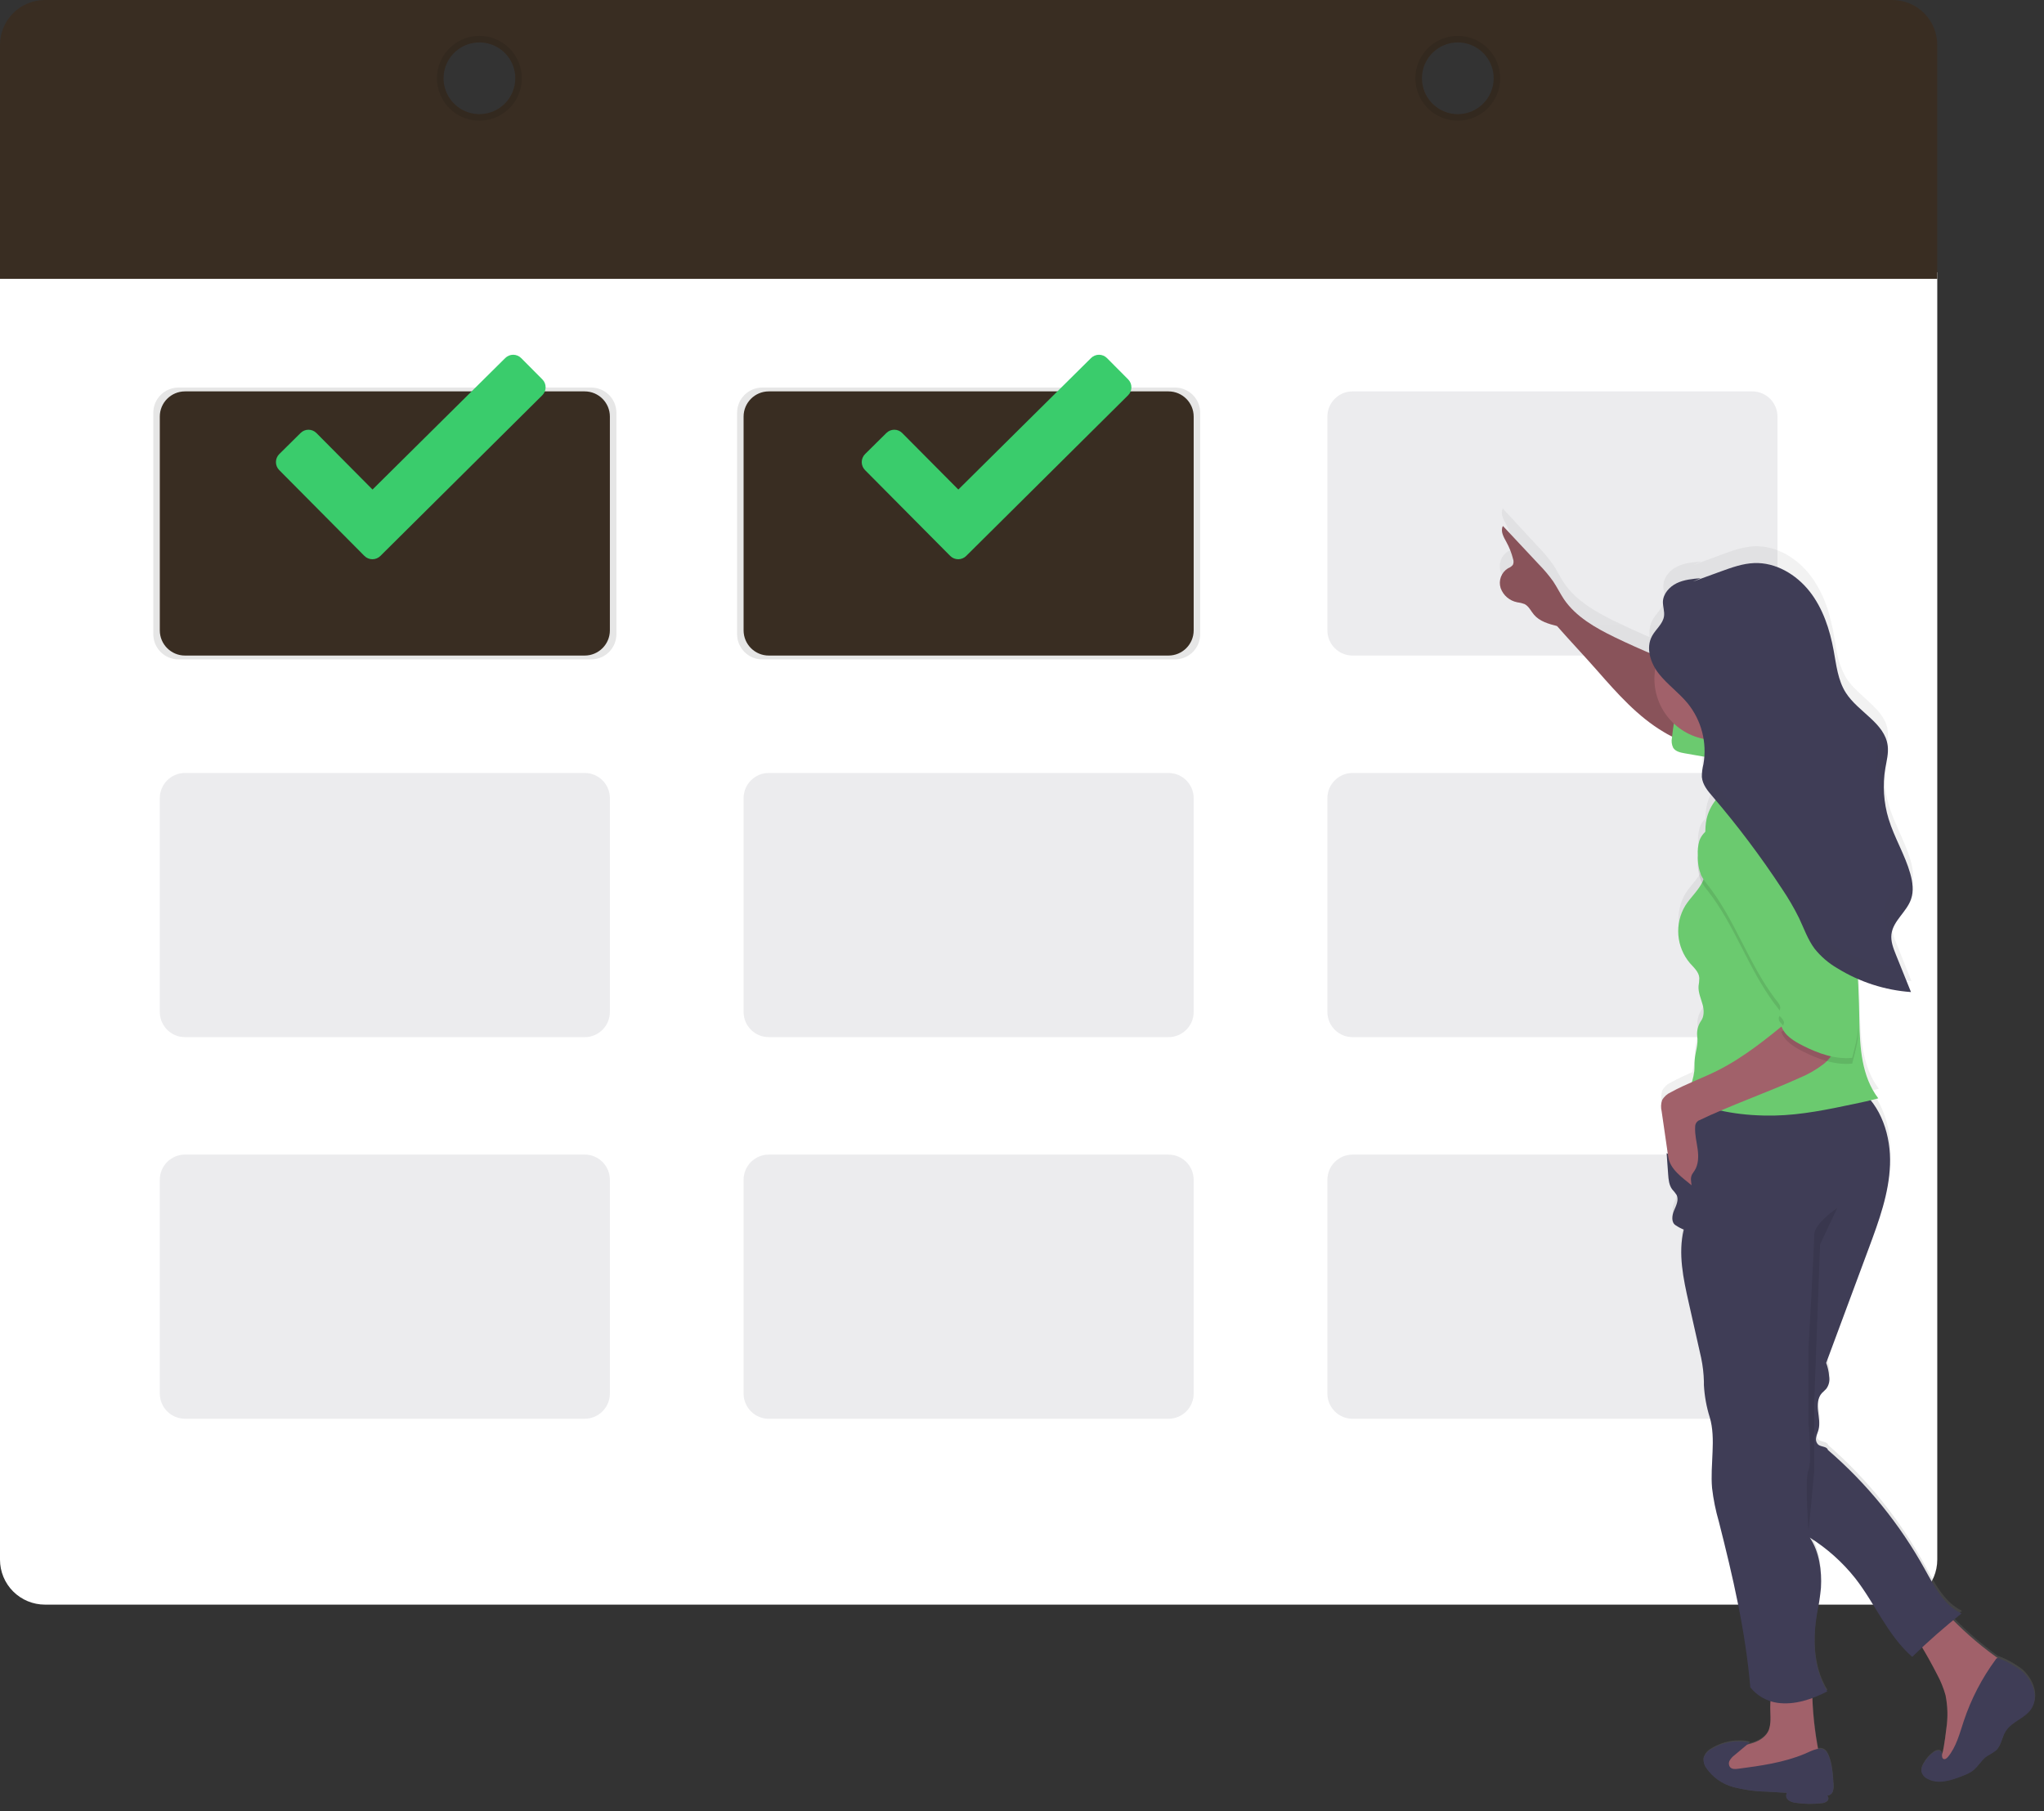 <svg width="202" height="179" viewBox="0 0 202 179" fill="none" xmlns="http://www.w3.org/2000/svg">
<rect x="0" y="0" width="202" height="179" fill="#333333" stroke="none"/>
<path d="M0 26.913V154.136C0 154.719 0.115 155.296 0.338 155.835C0.561 156.374 0.888 156.864 1.301 157.276C1.713 157.688 2.203 158.016 2.742 158.239C3.281 158.462 3.858 158.577 4.441 158.577H187.011C188.188 158.577 189.318 158.109 190.151 157.276C190.984 156.443 191.452 155.313 191.452 154.136V26.913H0Z" fill="white"/>
<path opacity="0.1" d="M58.425 38.301H17.641C16.265 38.301 15.15 39.417 15.15 40.793V62.674C15.15 64.05 16.265 65.165 17.641 65.165H58.425C59.801 65.165 60.917 64.05 60.917 62.674V40.793C60.917 39.417 59.801 38.301 58.425 38.301Z" fill="black"/>
<path opacity="0.1" d="M116.119 38.301H75.335C73.959 38.301 72.844 39.417 72.844 40.793V62.674C72.844 64.05 73.959 65.165 75.335 65.165H116.119C117.495 65.165 118.611 64.05 118.611 62.674V40.793C118.611 39.417 117.495 38.301 116.119 38.301Z" fill="black"/>
<path d="M57.78 38.679H18.284C16.908 38.679 15.792 39.794 15.792 41.17V62.294C15.792 63.67 16.908 64.785 18.284 64.785H57.78C59.156 64.785 60.272 63.67 60.272 62.294V41.17C60.272 39.794 59.156 38.679 57.78 38.679Z" fill="#392D22"/>
<path opacity="0.1" d="M133.671 64.785H173.168C174.544 64.785 175.659 63.67 175.659 62.294V41.17C175.659 39.794 174.544 38.679 173.168 38.679H133.671C132.296 38.679 131.18 39.794 131.18 41.17V62.294C131.18 63.67 132.296 64.785 133.671 64.785Z" fill="#444053"/>
<path d="M75.978 64.785H115.474C116.85 64.785 117.966 63.67 117.966 62.294V41.17C117.966 39.794 116.85 38.679 115.474 38.679H75.978C74.602 38.679 73.486 39.794 73.486 41.17V62.294C73.486 63.67 74.602 64.785 75.978 64.785Z" fill="#392D22"/>
<path opacity="0.1" d="M57.78 76.389H18.284C16.908 76.389 15.792 77.505 15.792 78.881V100.004C15.792 101.38 16.908 102.496 18.284 102.496H57.78C59.156 102.496 60.272 101.38 60.272 100.004V78.881C60.272 77.505 59.156 76.389 57.78 76.389Z" fill="#444053"/>
<path opacity="0.1" d="M133.671 102.496H173.168C174.544 102.496 175.659 101.38 175.659 100.005V78.881C175.659 77.505 174.544 76.389 173.168 76.389H133.671C132.296 76.389 131.18 77.505 131.18 78.881V100.005C131.18 101.38 132.296 102.496 133.671 102.496Z" fill="#444053"/>
<path opacity="0.1" d="M75.978 102.496H115.474C116.85 102.496 117.966 101.38 117.966 100.005V78.881C117.966 77.505 116.85 76.389 115.474 76.389H75.978C74.602 76.389 73.486 77.505 73.486 78.881V100.005C73.486 101.38 74.602 102.496 75.978 102.496Z" fill="#444053"/>
<path opacity="0.1" d="M57.78 114.1H18.284C16.908 114.1 15.792 115.216 15.792 116.592V137.715C15.792 139.091 16.908 140.207 18.284 140.207H57.78C59.156 140.207 60.272 139.091 60.272 137.715V116.592C60.272 115.216 59.156 114.1 57.78 114.1Z" fill="#444053"/>
<path opacity="0.1" d="M133.671 140.21H173.168C174.544 140.21 175.659 139.094 175.659 137.718V116.595C175.659 115.219 174.544 114.103 173.168 114.103H133.671C132.296 114.103 131.18 115.219 131.18 116.595V137.718C131.18 139.094 132.296 140.21 133.671 140.21Z" fill="#444053"/>
<path opacity="0.1" d="M75.978 140.21H115.474C116.85 140.21 117.966 139.094 117.966 137.718V116.595C117.966 115.219 116.85 114.103 115.474 114.103H75.978C74.602 114.103 73.486 115.219 73.486 116.595V137.718C73.486 139.094 74.602 140.21 75.978 140.21Z" fill="#444053"/>
<path d="M9.34031e-07 4.444V27.558H191.452V4.444C191.452 3.861 191.338 3.283 191.115 2.744C190.892 2.205 190.564 1.715 190.152 1.302C189.74 0.889 189.25 0.562 188.711 0.338C188.172 0.115 187.594 -1.22696e-07 187.011 0H4.441C3.858 -1.22696e-07 3.28 0.115 2.741 0.338C2.202 0.562 1.712 0.889 1.3 1.302C0.887 1.715 0.56 2.205 0.337 2.744C0.114 3.283 -0 3.861 9.34031e-07 4.444V4.444ZM47.38 11.282C46.679 11.282 45.993 11.074 45.41 10.684C44.827 10.295 44.373 9.741 44.104 9.093C43.836 8.445 43.766 7.732 43.902 7.045C44.039 6.357 44.377 5.725 44.873 5.229C45.369 4.733 46 4.396 46.688 4.259C47.376 4.122 48.089 4.192 48.737 4.461C49.385 4.729 49.938 5.183 50.328 5.766C50.717 6.35 50.925 7.035 50.925 7.736C50.925 8.677 50.552 9.578 49.887 10.243C49.222 10.908 48.32 11.282 47.38 11.282V11.282ZM144.072 11.282C143.371 11.282 142.685 11.074 142.102 10.684C141.519 10.295 141.065 9.741 140.796 9.093C140.528 8.445 140.458 7.732 140.595 7.045C140.731 6.357 141.069 5.725 141.565 5.229C142.061 4.733 142.693 4.396 143.38 4.259C144.068 4.122 144.781 4.192 145.429 4.461C146.077 4.729 146.63 5.183 147.02 5.766C147.41 6.35 147.618 7.035 147.618 7.736C147.618 8.202 147.526 8.664 147.347 9.094C147.169 9.525 146.907 9.916 146.577 10.245C146.247 10.575 145.856 10.836 145.425 11.014C144.994 11.191 144.532 11.283 144.066 11.282H144.072Z" fill="#392D22"/>
<path opacity="0.1" d="M47.38 3.546C46.551 3.545 45.74 3.79 45.051 4.25C44.361 4.711 43.824 5.365 43.506 6.131C43.188 6.896 43.105 7.739 43.266 8.552C43.428 9.365 43.827 10.112 44.413 10.699C44.998 11.285 45.745 11.684 46.558 11.846C47.371 12.008 48.214 11.925 48.98 11.608C49.746 11.291 50.401 10.754 50.861 10.065C51.322 9.376 51.568 8.565 51.568 7.736C51.568 7.186 51.46 6.641 51.25 6.133C51.039 5.624 50.731 5.162 50.342 4.773C49.953 4.384 49.491 4.075 48.983 3.865C48.475 3.654 47.93 3.546 47.38 3.546V3.546ZM47.38 11.282C46.678 11.282 45.993 11.074 45.41 10.684C44.827 10.295 44.373 9.741 44.104 9.093C43.836 8.445 43.766 7.732 43.902 7.045C44.039 6.357 44.377 5.725 44.873 5.229C45.368 4.733 46 4.396 46.688 4.259C47.376 4.122 48.089 4.192 48.737 4.461C49.385 4.729 49.938 5.183 50.328 5.766C50.717 6.35 50.925 7.035 50.925 7.736C50.925 8.677 50.552 9.578 49.887 10.243C49.222 10.908 48.32 11.282 47.38 11.282V11.282Z" fill="black"/>
<path opacity="0.1" d="M144.066 3.546C143.237 3.546 142.427 3.791 141.738 4.252C141.049 4.712 140.512 5.367 140.194 6.133C139.877 6.898 139.794 7.741 139.956 8.554C140.118 9.367 140.517 10.114 141.103 10.7C141.689 11.286 142.436 11.685 143.249 11.847C144.062 12.008 144.904 11.925 145.67 11.608C146.436 11.291 147.09 10.754 147.551 10.065C148.011 9.375 148.257 8.565 148.257 7.736C148.257 6.625 147.815 5.559 147.03 4.773C146.244 3.987 145.178 3.546 144.066 3.546ZM144.066 11.282C143.365 11.282 142.679 11.074 142.096 10.684C141.513 10.295 141.059 9.741 140.791 9.093C140.522 8.445 140.452 7.732 140.589 7.045C140.726 6.357 141.063 5.725 141.559 5.229C142.055 4.733 142.687 4.396 143.375 4.259C144.062 4.122 144.775 4.192 145.423 4.461C146.071 4.729 146.625 5.183 147.014 5.766C147.404 6.35 147.612 7.035 147.612 7.736C147.612 8.677 147.238 9.578 146.573 10.243C145.908 10.908 145.007 11.282 144.066 11.282Z" fill="black"/>
<path d="M199.796 164.913C199.14 164.42 198.421 164.016 197.659 163.712C197.601 163.682 197.537 163.666 197.471 163.663C195.893 162.531 194.419 161.26 193.065 159.867C193.353 159.637 193.618 159.412 193.9 159.19C192.172 158.367 191.213 156.48 190.28 154.778C187.812 150.253 184.561 146.202 180.677 142.813C180.582 142.448 180.026 142.525 179.729 142.289C179.633 142.196 179.562 142.079 179.525 141.95C179.488 141.821 179.486 141.685 179.519 141.555C179.565 141.29 179.686 141.045 179.752 140.786C179.911 140.178 179.772 139.539 179.703 138.914C179.634 138.289 179.663 137.592 180.078 137.125C180.21 136.972 180.38 136.854 180.51 136.699C180.646 136.515 180.742 136.306 180.792 136.083C180.841 135.86 180.843 135.629 180.798 135.405C180.767 134.957 180.669 134.515 180.51 134.095C181.921 130.255 183.331 126.408 184.741 122.554C185.729 119.864 186.725 117.116 186.826 114.247C186.907 111.943 186.313 109.55 184.919 107.79C185.173 107.729 185.426 107.666 185.677 107.594C184.029 105.411 183.851 102.519 183.808 99.768C183.785 98.397 183.738 97.025 183.667 95.653C184.145 95.863 184.629 96.05 185.124 96.211L185.585 96.352C186.333 96.571 187.096 96.735 187.869 96.842C188.209 96.891 188.554 96.928 188.897 96.951C188.402 95.711 187.907 94.469 187.414 93.224C187.157 92.674 187.001 92.082 186.953 91.476V91.476V91.361C186.953 91.292 186.953 91.223 186.967 91.153C186.987 90.989 187.025 90.826 187.08 90.67C187.105 90.592 187.135 90.516 187.169 90.442C187.272 90.215 187.395 89.998 187.538 89.794C187.641 89.636 187.756 89.483 187.872 89.328C188.301 88.827 188.65 88.262 188.906 87.654C189.007 87.346 189.06 87.025 189.064 86.701C189.07 86.372 189.041 86.044 188.978 85.721C188.937 85.508 188.886 85.292 188.828 85.085C188.79 84.955 188.75 84.826 188.71 84.699L188.675 84.595C188.644 84.497 188.612 84.402 188.577 84.307L188.543 84.209C188.505 84.106 188.468 84.005 188.428 83.901L188.405 83.841C187.854 82.427 187.123 81.079 186.676 79.624C186.559 79.237 186.463 78.844 186.388 78.446C186.368 78.345 186.354 78.242 186.337 78.141C186.319 78.04 186.311 77.968 186.299 77.881C186.288 77.795 186.273 77.68 186.262 77.579L186.236 77.291C186.236 77.199 186.221 77.107 186.216 77.003C186.216 76.827 186.198 76.652 186.195 76.476C186.195 76.412 186.195 76.352 186.195 76.289C186.195 76.156 186.195 76.021 186.195 75.888C186.195 75.816 186.195 75.744 186.195 75.675C186.195 75.543 186.216 75.41 186.227 75.281C186.227 75.217 186.227 75.154 186.247 75.093C186.266 74.901 186.292 74.709 186.325 74.517C186.354 74.347 186.385 74.175 186.42 74.002C186.524 73.529 186.578 73.046 186.581 72.562C186.581 72.469 186.581 72.374 186.561 72.274C186.541 72.173 186.538 72.118 186.524 72.043C186.522 72.02 186.522 71.997 186.524 71.974C186.524 71.922 186.498 71.87 186.486 71.819C186.475 71.767 186.472 71.77 186.463 71.747C186.455 71.724 186.432 71.646 186.414 71.597C186.397 71.548 186.4 71.554 186.391 71.531C186.383 71.507 186.351 71.427 186.328 71.378L186.308 71.326C186.279 71.263 186.247 71.202 186.216 71.142C186.104 70.931 185.975 70.731 185.83 70.543V70.543C184.882 69.298 183.307 68.351 182.44 66.98C181.933 66.091 181.604 65.113 181.469 64.1C181.426 63.869 181.388 63.639 181.348 63.411C181.308 63.184 181.273 62.959 181.233 62.734C181.207 62.596 181.181 62.446 181.152 62.32L181.135 62.23C181.112 62.121 181.089 62.008 181.063 61.899L181.046 61.821C181.02 61.706 180.994 61.591 180.965 61.476L180.948 61.415C180.919 61.294 180.887 61.173 180.855 61.052C180.854 61.038 180.854 61.023 180.855 61.009C180.821 60.882 180.783 60.756 180.746 60.629V60.603C180.706 60.47 180.665 60.341 180.622 60.211C180.579 60.079 180.533 59.943 180.484 59.811C180.432 59.675 180.383 59.54 180.328 59.408C179.966 58.48 179.476 57.607 178.871 56.815C177.552 55.122 175.513 53.906 173.399 53.987C172.264 54.03 171.175 54.428 170.106 54.822L167.333 55.845L168.108 55.488C167.301 55.56 166.477 55.635 165.749 55.992C165.02 56.349 164.404 57.049 164.381 57.867C164.366 58.342 164.553 58.814 164.493 59.287C164.392 60.067 163.675 60.597 163.303 61.288C163.086 61.705 162.986 62.173 163.015 62.642V62.665C163.015 62.72 163.015 62.772 163.015 62.827C163.014 62.842 163.014 62.857 163.015 62.873V62.965C161.863 62.464 160.711 61.942 159.559 61.383C157.655 60.447 155.728 59.347 154.542 57.573C154.161 56.997 153.868 56.375 153.49 55.804C153.057 55.191 152.576 54.613 152.05 54.076L148.516 50.251C148.245 50.761 148.594 51.363 148.868 51.87C149.158 52.402 149.378 52.969 149.521 53.558C149.591 53.75 149.585 53.961 149.504 54.148C149.375 54.303 149.209 54.421 149.02 54.491C148.697 54.694 148.451 54.998 148.319 55.356C148.187 55.714 148.178 56.106 148.292 56.47C148.417 56.828 148.633 57.148 148.92 57.397C149.206 57.647 149.552 57.818 149.925 57.893C150.174 57.921 150.419 57.981 150.653 58.071C151.08 58.282 151.281 58.771 151.587 59.137C152.142 59.805 153.027 60.056 153.871 60.275C155.178 61.784 156.538 63.23 157.845 64.739C159.824 67.023 161.849 69.347 164.429 70.891C164.697 71.052 164.971 71.202 165.247 71.34C165.247 71.386 165.247 71.433 165.233 71.479C165.161 71.819 165.204 72.174 165.357 72.487C165.587 72.853 166.063 72.962 166.486 73.037L168.439 73.385C168.421 73.638 168.39 73.891 168.344 74.14C168.318 74.293 168.286 74.442 168.257 74.595L168.223 74.791C168.223 74.791 168.223 74.811 168.223 74.82C168.223 74.828 168.223 74.923 168.203 74.978C168.182 75.033 168.203 75.016 168.203 75.033V75.171V75.229C168.203 75.289 168.203 75.353 168.203 75.416C168.269 76.182 168.779 76.816 169.288 77.4L169.562 77.732C169.128 78.278 168.824 78.917 168.672 79.598C168.585 80.025 168.543 80.461 168.545 80.897C168.284 81.146 168.087 81.454 167.969 81.796C167.833 82.268 167.782 82.76 167.819 83.25V83.285C167.819 83.466 167.819 83.645 167.819 83.826C167.786 84.514 167.9 85.202 168.154 85.842C168.18 85.894 168.208 85.94 168.234 85.989C167.802 86.836 167.082 87.496 166.567 88.293C166.045 89.179 165.809 90.204 165.891 91.229C165.973 92.253 166.369 93.228 167.025 94.019C167.419 94.475 167.926 94.912 167.972 95.517C167.965 95.791 167.938 96.065 167.892 96.335C167.845 96.986 168.145 97.602 168.306 98.233C168.442 98.757 168.447 99.385 168.148 99.806C167.845 100.248 167.705 100.781 167.753 101.315C167.9 102.13 167.563 102.945 167.506 103.772C167.48 104.126 167.506 104.486 167.474 104.84C167.432 105.18 167.362 105.515 167.264 105.843C167.264 105.877 167.246 105.915 167.235 105.952C166.523 106.266 165.818 106.592 165.138 106.969C164.771 107.132 164.467 107.412 164.274 107.764C164.159 108.118 164.143 108.496 164.228 108.858L164.841 113.127L164.735 113.081C164.783 113.78 164.833 114.481 164.885 115.186C164.922 115.719 164.971 116.284 165.288 116.71C165.449 116.882 165.595 117.068 165.723 117.266C165.965 117.755 165.677 118.326 165.463 118.827C165.25 119.328 165.175 120.039 165.645 120.31C165.89 120.48 166.154 120.622 166.431 120.731C165.855 123.133 166.385 125.65 166.921 128.061C167.33 129.904 167.74 131.746 168.151 133.585C168.311 134.367 168.402 135.161 168.421 135.958C168.421 136.074 168.421 136.189 168.421 136.304C168.479 137.401 168.673 138.486 168.998 139.536C169.637 141.69 169.023 144.277 169.225 146.624C169.359 147.753 169.584 148.869 169.899 149.962C171.29 155.481 172.532 160.89 173.01 166.564C173.521 167.215 174.215 167.699 175.003 167.955C174.945 168.652 175.023 169.45 175.003 169.856C175.002 170.192 174.95 170.526 174.847 170.847C174.602 171.486 173.983 171.904 173.341 172.128C173.139 172.197 172.935 172.252 172.727 172.301L172.958 172.105C171.641 171.819 170.265 172.061 169.124 172.779C168.945 172.871 168.786 172.996 168.656 173.15C168.526 173.303 168.428 173.481 168.367 173.672C168.319 174.038 168.414 174.408 168.632 174.706C169.266 175.634 170.211 176.305 171.296 176.598C172.368 176.881 173.471 177.035 174.579 177.056L176.613 177.175C176.544 177.291 176.519 177.428 176.543 177.561C176.568 177.694 176.64 177.813 176.745 177.897C176.963 178.057 177.222 178.151 177.491 178.168C178.322 178.291 179.166 178.304 180 178.206C180.209 178.2 180.411 178.127 180.576 177.998C180.614 177.963 180.645 177.921 180.666 177.874C180.687 177.826 180.698 177.775 180.698 177.723C180.698 177.671 180.687 177.62 180.666 177.573C180.645 177.525 180.614 177.483 180.576 177.448C180.698 177.444 180.816 177.404 180.915 177.332C181.013 177.26 181.088 177.16 181.129 177.045C181.209 176.811 181.234 176.562 181.204 176.316C181.149 175.369 181.066 173.992 180.573 173.148C180.488 172.994 180.355 172.873 180.194 172.802C180.033 172.731 179.854 172.715 179.683 172.756C179.365 171.07 179.172 169.362 179.107 167.647C179.615 167.456 180.109 167.233 180.588 166.979C179.173 164.694 179.147 161.794 179.579 159.139C179.751 158.3 179.877 157.453 179.957 156.601C180.052 154.902 179.796 152.978 178.854 151.572C180.571 152.664 182.09 154.039 183.347 155.639C185.337 158.231 186.55 161.371 188.989 163.531C189.31 163.218 189.634 162.907 189.963 162.598C190.477 163.469 190.964 164.359 191.423 165.268C191.783 165.936 192.067 166.642 192.27 167.373C192.494 168.492 192.521 169.641 192.348 170.769C192.28 171.368 192.199 171.964 192.103 172.558C192.064 172.811 192.005 173.062 191.927 173.306C191.926 173.228 191.907 173.152 191.872 173.082C191.72 172.814 191.296 172.935 191.066 173.119C190.655 173.427 190.316 173.82 190.072 174.271C189.938 174.492 189.875 174.748 189.894 175.006C189.931 175.161 190.002 175.305 190.101 175.43C190.201 175.554 190.327 175.655 190.47 175.726C191.538 176.351 192.88 175.899 194.027 175.438C194.343 175.324 194.645 175.172 194.925 174.986C195.501 174.571 195.815 173.888 196.389 173.485C196.694 173.317 196.99 173.13 197.273 172.926C197.806 172.439 197.849 171.619 198.238 171.002C198.883 169.939 200.326 169.666 200.89 168.54C201.544 167.295 200.781 165.726 199.796 164.913Z" fill="url(#paint0_linear)"/>
<path d="M174.965 169.983C174.964 170.315 174.91 170.646 174.807 170.962C174.565 171.593 173.943 172.005 173.304 172.226C172.664 172.448 171.984 172.514 171.333 172.707C171.048 172.772 170.783 172.909 170.564 173.105C169.988 173.681 170.334 174.718 171.008 175.147C171.682 175.576 172.54 175.562 173.341 175.507C175.04 175.408 176.728 175.168 178.387 174.79C178.986 174.649 179.686 174.372 179.781 173.764C179.799 173.571 179.784 173.376 179.735 173.188C179.326 171.127 179.109 169.031 179.087 166.93C179.087 166.791 175.746 166.702 175.435 166.904C174.738 167.362 175.003 169.274 174.965 169.983Z" fill="#A1616A"/>
<path d="M189.862 162.647C190.415 163.563 190.934 164.497 191.42 165.449C191.78 166.107 192.064 166.804 192.267 167.526C192.49 168.629 192.516 169.763 192.345 170.875C192.277 171.465 192.195 172.053 192.097 172.641C192.002 173.217 191.849 173.871 191.357 174.202C191.576 174.332 191.822 174.412 192.077 174.434C192.331 174.456 192.587 174.421 192.826 174.332C193.301 174.148 193.739 173.879 194.119 173.54C196.587 171.503 198.439 168.545 198.531 165.345C198.557 165.095 198.51 164.843 198.396 164.62C198.28 164.463 198.133 164.332 197.964 164.234C196.122 162.979 194.411 161.542 192.857 159.945C192.766 159.822 192.633 159.737 192.483 159.706C192.365 159.707 192.249 159.739 192.149 159.801C191.201 160.276 189.617 160.953 189.223 162.033C189.492 162.169 189.715 162.383 189.862 162.647V162.647Z" fill="#A1616A"/>
<path d="M178.341 173.327C176.267 174.191 174.021 174.502 171.777 174.798C171.489 174.833 171.181 174.856 170.991 174.654C170.915 174.56 170.87 174.446 170.861 174.325C170.851 174.205 170.879 174.085 170.939 173.98C171.061 173.773 171.225 173.592 171.42 173.45L172.909 172.203C171.611 171.928 170.256 172.161 169.124 172.854C168.769 173.031 168.497 173.342 168.37 173.718C168.322 174.081 168.417 174.447 168.635 174.741C169.272 175.659 170.215 176.321 171.296 176.607C172.368 176.885 173.469 177.037 174.577 177.059L176.593 177.175C176.523 177.289 176.499 177.426 176.524 177.558C176.549 177.689 176.621 177.807 176.728 177.889C176.947 178.049 177.207 178.144 177.477 178.162C178.307 178.283 179.15 178.295 179.983 178.197C180.192 178.193 180.394 178.122 180.559 177.992C180.597 177.958 180.627 177.917 180.648 177.87C180.669 177.823 180.68 177.773 180.68 177.722C180.68 177.671 180.669 177.62 180.648 177.573C180.627 177.527 180.597 177.485 180.559 177.451C180.68 177.447 180.798 177.407 180.897 177.336C180.995 177.264 181.07 177.165 181.112 177.051C181.189 176.82 181.214 176.575 181.187 176.333C181.132 175.4 181.048 174.029 180.556 173.214C180.063 172.399 179.038 173.039 178.341 173.327Z" fill="#3F3D56"/>
<path d="M199.744 165.092C199.087 164.605 198.368 164.207 197.607 163.908C197.576 163.885 197.541 163.869 197.504 163.861C197.466 163.853 197.427 163.854 197.39 163.864C197.353 163.873 197.318 163.891 197.289 163.915C197.26 163.94 197.236 163.971 197.221 164.006C195.861 165.852 194.798 167.9 194.073 170.075C193.661 171.313 193.335 172.632 192.5 173.635C192.391 173.767 192.212 173.903 192.062 173.825C191.846 173.715 191.979 173.367 191.858 173.157C191.708 172.892 191.299 173.013 191.054 173.194C190.643 173.5 190.304 173.893 190.064 174.346C189.926 174.561 189.863 174.815 189.885 175.069C189.921 175.221 189.99 175.363 190.087 175.486C190.184 175.608 190.307 175.708 190.447 175.778C191.515 176.397 192.857 175.95 194.001 175.49C194.317 175.378 194.617 175.228 194.897 175.043C195.473 174.637 195.787 173.96 196.36 173.566C196.666 173.4 196.961 173.215 197.244 173.013C197.774 172.532 197.82 171.722 198.206 171.112C198.851 170.066 200.294 169.795 200.859 168.684C201.489 167.442 200.729 165.893 199.744 165.092Z" fill="#3F3D56"/>
<path d="M183.67 107.559C185.933 109.259 186.884 112.28 186.783 115.108C186.682 117.937 185.689 120.65 184.704 123.303C183.292 127.099 181.883 130.894 180.475 134.688C180.632 135.104 180.729 135.541 180.763 135.984C180.808 136.205 180.805 136.432 180.756 136.652C180.706 136.871 180.611 137.078 180.475 137.257C180.343 137.41 180.187 137.528 180.043 137.678C179.629 138.139 179.603 138.83 179.669 139.443C179.735 140.057 179.876 140.691 179.718 141.29C179.652 141.546 179.531 141.788 179.485 142.047C179.452 142.176 179.455 142.311 179.492 142.438C179.529 142.566 179.599 142.681 179.695 142.773C179.983 143.003 180.559 142.929 180.642 143.291C184.515 146.627 187.763 150.626 190.234 155.1C191.167 156.78 192.109 158.64 193.851 159.452C192.153 160.797 190.526 162.229 188.975 163.741C186.541 161.61 185.329 158.508 183.341 155.964C182.083 154.383 180.566 153.026 178.854 151.952C179.796 153.338 180.052 155.239 179.957 156.912C179.877 157.753 179.751 158.588 179.58 159.415C179.133 162.036 179.173 164.887 180.588 167.151C179.078 167.935 177.345 168.517 175.66 168.283C174.602 168.133 173.642 167.585 172.975 166.751C172.497 161.152 171.247 155.806 169.867 150.371C169.551 149.287 169.327 148.178 169.196 147.056C168.995 144.752 169.608 142.188 168.966 140.063C168.642 139.029 168.449 137.959 168.39 136.877C168.39 136.762 168.39 136.65 168.39 136.534C168.37 135.748 168.28 134.966 168.119 134.196L166.892 128.746C166.356 126.364 165.821 123.882 166.4 121.511C166.124 121.404 165.861 121.266 165.616 121.099C165.147 120.831 165.222 120.132 165.435 119.636C165.648 119.141 165.933 118.579 165.694 118.095C165.566 117.899 165.421 117.715 165.259 117.545C164.942 117.125 164.893 116.569 164.856 116.045L164.706 113.965C165.576 114.31 166.3 114.943 166.757 115.759C165.622 114.002 166.181 111.497 167.019 109.578C167.175 108.991 167.516 108.469 167.993 108.092C168.469 107.715 169.055 107.501 169.663 107.484C174.28 106.695 179.919 104.74 183.67 107.559Z" fill="#3F3D56"/>
<path opacity="0.1" d="M181.564 119.386C181.564 119.386 179.294 120.901 179.294 122.035C179.294 123.17 178.718 133.383 178.718 133.383V140.584C178.718 140.584 179.096 144.369 178.718 145.313C178.341 146.258 178.718 150.61 178.718 151.178C178.718 151.745 179.294 145.313 179.294 145.313V138.493L179.87 122.98L181.564 119.386Z" fill="black"/>
<path d="M168.905 66.925L167.583 66.409C164.882 65.326 162.177 64.241 159.562 62.971C157.661 62.046 155.734 60.954 154.55 59.212C154.17 58.636 153.876 58.031 153.499 57.464C153.065 56.857 152.584 56.285 152.059 55.755L148.528 51.982C148.257 52.486 148.603 53.08 148.879 53.578C149.168 54.103 149.388 54.664 149.533 55.246C149.601 55.433 149.594 55.64 149.513 55.822C149.386 55.976 149.219 56.093 149.032 56.162C148.71 56.359 148.464 56.658 148.332 57.011C148.2 57.364 148.19 57.752 148.303 58.112C148.429 58.467 148.646 58.784 148.932 59.03C149.218 59.277 149.563 59.444 149.933 59.517C150.182 59.546 150.427 59.605 150.662 59.693C151.088 59.903 151.29 60.384 151.595 60.744C152.151 61.404 153.035 61.654 153.876 61.867C155.184 63.356 156.54 64.782 157.848 66.271C159.824 68.524 161.846 70.816 164.427 72.343C165.343 72.903 166.347 73.306 167.396 73.535C167.743 71.299 168.247 69.09 168.905 66.925V66.925Z" fill="#A1616A"/>
<path opacity="0.15" d="M168.905 66.925L167.583 66.409C164.882 65.326 162.177 64.241 159.562 62.971C157.661 62.046 155.734 60.954 154.55 59.212C154.17 58.636 153.876 58.031 153.499 57.464C153.065 56.857 152.584 56.285 152.059 55.755L148.528 51.982C148.257 52.486 148.603 53.08 148.879 53.578C149.168 54.103 149.388 54.664 149.533 55.246C149.601 55.433 149.594 55.64 149.513 55.822C149.386 55.976 149.219 56.093 149.032 56.162C148.71 56.359 148.464 56.658 148.332 57.011C148.2 57.364 148.19 57.752 148.303 58.112C148.429 58.467 148.646 58.784 148.932 59.03C149.218 59.277 149.563 59.444 149.933 59.517C150.182 59.546 150.427 59.605 150.662 59.693C151.088 59.903 151.29 60.384 151.595 60.744C152.151 61.404 153.035 61.654 153.876 61.867C155.184 63.356 156.54 64.782 157.848 66.271C159.824 68.524 161.846 70.816 164.427 72.343C165.343 72.903 166.347 73.306 167.396 73.535C167.743 71.299 168.247 69.09 168.905 66.925V66.925Z" fill="black"/>
<path d="M166.486 74.445C166.063 74.371 165.587 74.267 165.357 73.904C165.204 73.596 165.161 73.246 165.233 72.91C165.462 70.739 165.946 68.603 166.673 66.545C167.316 67.734 168.58 68.428 169.778 69.054C170.848 69.648 171.963 70.157 173.113 70.574C172.825 70.482 172.12 74.912 171.722 75.183C171.221 75.534 170.011 75.059 169.456 74.964L166.486 74.445Z" fill="#6BCA6F"/>
<path d="M169.553 73.138C172.897 73.138 175.608 70.427 175.608 67.084C175.608 63.74 172.897 61.029 169.553 61.029C166.21 61.029 163.499 63.74 163.499 67.084C163.499 70.427 166.21 73.138 169.553 73.138Z" fill="#A1616A"/>
<path d="M168.324 72.095C168.324 72.095 172.295 75.499 170.593 77.769C168.891 80.039 167.943 81.554 170.213 81.744C172.483 81.934 180.049 77.959 180.049 77.959C180.049 77.959 173.05 72.285 174.185 68.881C175.32 65.476 168.324 72.095 168.324 72.095Z" fill="#FBBEBE"/>
<path d="M172.134 77.424C171.288 77.627 170.514 78.062 169.9 78.679C169.286 79.296 168.856 80.072 168.658 80.92C168.211 82.959 169.159 85.24 168.266 87.118C167.845 88.011 167.065 88.679 166.538 89.518C166.019 90.39 165.784 91.402 165.865 92.414C165.947 93.426 166.341 94.388 166.993 95.166C167.387 95.615 167.894 96.05 167.94 96.643C167.934 96.914 167.907 97.183 167.86 97.45C167.814 98.092 168.113 98.703 168.275 99.325C168.41 99.84 168.416 100.46 168.116 100.874C167.814 101.309 167.675 101.836 167.724 102.363C167.868 103.17 167.531 103.973 167.474 104.789C167.448 105.14 167.474 105.491 167.442 105.843C167.4 106.177 167.331 106.508 167.235 106.831L166.728 108.7C169.476 109.875 172.396 110.298 175.369 110.244C178.03 110.192 180.654 109.642 183.258 109.092C184.05 108.925 184.842 108.758 185.622 108.542C183.975 106.387 183.799 103.533 183.753 100.822C183.681 96.304 183.344 91.793 182.742 87.314C183.54 85.808 183.894 84.129 184.222 82.455C184.37 81.781 184.432 81.091 184.407 80.402C184.326 78.962 183.664 77.593 183.016 76.289C182.422 75.096 181.78 73.841 180.458 73.325C180.139 73.19 179.791 73.14 179.446 73.177C179.102 73.215 178.773 73.34 178.491 73.541C177.491 74.296 177.788 75.597 177.532 76.709C177.195 78.149 175.867 79.183 174.453 79.589C173.397 79.866 172.304 79.968 171.215 79.892C171.109 79.886 171.006 79.85 170.918 79.789C170.831 79.728 170.762 79.644 170.72 79.546C170.677 79.448 170.663 79.34 170.678 79.234C170.693 79.128 170.738 79.029 170.806 78.947C171.27 78.434 171.737 77.913 172.134 77.424Z" fill="#6BCA6F"/>
<path d="M176.823 100.825C174.582 102.657 172.316 104.506 169.729 105.802C168.211 106.563 166.598 107.124 165.121 107.942C164.755 108.103 164.452 108.378 164.257 108.726C164.139 109.074 164.123 109.449 164.211 109.806L164.867 114.334C165.049 115.561 166.227 116.35 167.171 117.133C167.12 116.721 167.036 116.402 167.232 116.036C167.3 115.922 167.374 115.811 167.454 115.705C167.857 115.094 167.871 114.302 167.773 113.576C167.676 112.85 167.485 112.136 167.523 111.393C167.515 111.27 167.539 111.147 167.592 111.036C167.646 110.925 167.727 110.83 167.828 110.759C171.045 109.213 174.51 108.026 177.762 106.557C178.622 106.209 179.433 105.749 180.173 105.189C180.916 104.619 181.416 103.788 181.573 102.865C181.588 102.805 181.59 102.742 181.58 102.682C181.57 102.621 181.548 102.562 181.515 102.51C181.45 102.439 181.364 102.389 181.27 102.366C179.813 101.836 178.275 101.35 176.823 100.825Z" fill="#A1616A"/>
<path opacity="0.1" d="M170.599 81.827C169.487 82.015 168.318 82.591 167.941 83.656C167.805 84.124 167.754 84.611 167.791 85.096C167.756 85.778 167.871 86.46 168.128 87.092C168.317 87.442 168.543 87.77 168.802 88.072C171.463 91.482 172.799 95.765 175.392 99.23C175.622 99.535 176.043 99.933 175.913 100.293C175.866 100.386 175.825 100.482 175.789 100.581C175.777 100.674 175.789 100.768 175.822 100.856C175.855 100.944 175.909 101.022 175.979 101.085C176.117 101.211 176.225 101.368 176.293 101.543C176.342 101.724 176.221 101.96 176.034 101.946C176.345 102.908 177.298 103.469 178.203 103.924C179.706 104.682 181.371 105.278 183.044 105.114C183.358 103.855 183.796 102.433 183.62 101.151C183.437 100.172 183.112 99.225 182.656 98.34L181.529 95.88C180.57 93.78 179.603 91.666 178.266 89.785C177.785 89.19 177.379 88.537 177.059 87.841C176.717 86.951 175.775 86.326 175.204 85.563C174.358 84.411 173.476 83.259 172.342 82.426C171.886 82.075 171.155 81.735 170.599 81.827Z" fill="black"/>
<path d="M170.599 81.26C169.487 81.447 168.318 82.023 167.941 83.086C167.805 83.553 167.755 84.041 167.791 84.526C167.756 85.208 167.871 85.889 168.128 86.522C168.317 86.871 168.543 87.2 168.802 87.501C171.463 90.912 172.799 95.195 175.392 98.659C175.622 98.965 176.043 99.362 175.913 99.722C175.866 99.816 175.825 99.912 175.789 100.01C175.777 100.103 175.789 100.198 175.822 100.286C175.855 100.374 175.909 100.452 175.979 100.514C176.117 100.641 176.225 100.798 176.293 100.972C176.342 101.154 176.221 101.39 176.034 101.376C176.345 102.338 177.298 102.899 178.203 103.354C179.706 104.112 181.371 104.708 183.044 104.544C183.358 103.285 183.796 101.862 183.62 100.581C183.437 99.602 183.112 98.655 182.656 97.769L181.529 95.31C180.57 93.21 179.603 91.096 178.266 89.215C177.784 88.619 177.379 87.965 177.059 87.268C176.717 86.381 175.775 85.756 175.204 84.993C174.358 83.841 173.476 82.689 172.341 81.856C171.886 81.508 171.155 81.168 170.599 81.26Z" fill="#6BCA6F"/>
<path d="M168.061 57.138C167.258 57.207 166.431 57.282 165.705 57.633C164.98 57.985 164.36 58.676 164.337 59.483C164.337 59.952 164.51 60.419 164.45 60.882C164.349 61.654 163.632 62.175 163.263 62.858C162.618 64.045 163.119 65.554 163.954 66.603C164.789 67.651 165.921 68.457 166.78 69.5C167.457 70.334 167.947 71.303 168.216 72.343C168.485 73.382 168.528 74.468 168.341 75.525C168.234 75.936 168.183 76.36 168.188 76.784C168.254 77.539 168.764 78.164 169.271 78.74C171.737 81.623 174.019 84.659 176.103 87.83C176.728 88.751 177.29 89.713 177.785 90.71C178.275 91.741 178.649 92.841 179.329 93.754C179.956 94.538 180.725 95.198 181.596 95.698C183.791 97.052 186.281 97.856 188.854 98.04L187.37 94.362C187.108 93.708 186.838 93.02 186.924 92.32C187.088 90.995 188.425 90.125 188.86 88.864C189.148 88.052 189.018 87.156 188.782 86.329C188.258 84.466 187.209 82.789 186.645 80.937C186.15 79.314 186.039 77.597 186.322 75.923C186.446 75.186 186.648 74.445 186.555 73.705C186.282 71.453 183.641 70.376 182.419 68.466C181.63 67.239 181.478 65.727 181.213 64.293C180.829 62.199 180.147 60.108 178.828 58.437C177.509 56.767 175.475 55.557 173.355 55.646C172.22 55.689 171.135 56.084 170.066 56.47L167.29 57.481" fill="#3F3D56"/>
<g opacity="0.1">
<path opacity="0.1" d="M180.455 61.841C180.694 63.135 180.844 64.491 181.449 65.646C181.365 65.197 181.296 64.745 181.213 64.301C181.017 63.172 180.706 62.066 180.285 61C180.357 61.28 180.406 61.559 180.455 61.841Z" fill="black"/>
<path opacity="0.1" d="M185.565 73.472C185.283 75.147 185.394 76.864 185.887 78.489C186.023 78.93 186.175 79.353 186.36 79.785C186.12 78.513 186.107 77.208 186.322 75.931C186.446 75.194 186.648 74.454 186.555 73.714C186.471 73.079 186.211 72.481 185.807 71.986C185.763 72.487 185.648 72.979 185.565 73.472Z" fill="black"/>
<path opacity="0.1" d="M188.782 86.338C188.622 85.797 188.43 85.266 188.206 84.748C188.303 85.304 188.265 85.874 188.096 86.413C187.661 87.671 186.322 88.544 186.161 89.869C186.074 90.569 186.342 91.257 186.607 91.911C186.705 92.156 186.803 92.404 186.895 92.648C186.888 92.542 186.888 92.435 186.895 92.329C187.059 91.004 188.396 90.134 188.831 88.872C189.142 88.06 189.018 87.164 188.782 86.338Z" fill="black"/>
<path opacity="0.1" d="M180.841 93.248C179.971 92.745 179.202 92.085 178.574 91.3C177.892 90.387 177.517 89.284 177.028 88.256C176.534 87.258 175.972 86.296 175.346 85.376C173.262 82.205 170.981 79.168 168.517 76.283C168.427 76.182 168.341 76.078 168.254 75.975C168.195 76.241 168.173 76.514 168.188 76.787C168.254 77.542 168.764 78.167 169.271 78.743C171.737 81.626 174.019 84.662 176.103 87.833C176.728 88.754 177.29 89.716 177.785 90.713C178.275 91.744 178.649 92.844 179.329 93.757C179.956 94.541 180.725 95.201 181.596 95.701C183.791 97.055 186.281 97.859 188.854 98.043L187.846 95.566C185.362 95.349 182.964 94.555 180.841 93.248V93.248Z" fill="black"/>
<path opacity="0.1" d="M166.022 67.052C165.158 66.009 164.032 65.217 163.197 64.157C163.122 64.059 163.05 63.958 162.978 63.852C162.961 64.86 163.307 65.841 163.954 66.614C164.789 67.677 165.921 68.469 166.78 69.511C167.115 69.916 167.405 70.357 167.644 70.825C167.465 69.441 166.904 68.134 166.022 67.052V67.052Z" fill="black"/>
</g>
<path d="M53.592 37.486L51.504 35.386C51.401 35.282 51.279 35.2 51.143 35.144C51.008 35.087 50.863 35.058 50.717 35.058C50.57 35.058 50.425 35.087 50.29 35.144C50.155 35.2 50.032 35.282 49.929 35.386L36.815 48.379L31.268 42.792C31.06 42.584 30.779 42.468 30.486 42.468C30.192 42.468 29.911 42.584 29.704 42.792L27.593 44.88C27.385 45.09 27.269 45.373 27.269 45.667C27.269 45.962 27.385 46.245 27.593 46.455L36.017 54.943C36.227 55.151 36.509 55.267 36.804 55.267C37.098 55.267 37.381 55.151 37.59 54.943L53.592 39.062C53.697 38.959 53.779 38.836 53.836 38.701C53.892 38.566 53.921 38.42 53.921 38.274C53.921 38.127 53.892 37.982 53.836 37.847C53.779 37.712 53.697 37.589 53.592 37.486V37.486Z" fill="#3ACC6C"/>
<path d="M111.485 37.486L109.397 35.386C109.294 35.282 109.171 35.2 109.036 35.144C108.901 35.087 108.756 35.058 108.609 35.058C108.463 35.058 108.318 35.087 108.182 35.144C108.047 35.2 107.924 35.282 107.821 35.386L94.708 48.379L89.16 42.792C88.953 42.584 88.672 42.468 88.378 42.468C88.085 42.468 87.804 42.584 87.596 42.792L85.485 44.88C85.278 45.09 85.162 45.373 85.162 45.667C85.162 45.962 85.278 46.245 85.485 46.455L93.91 54.943C94.119 55.151 94.402 55.267 94.696 55.267C94.991 55.267 95.273 55.151 95.483 54.943L111.485 39.062C111.589 38.959 111.672 38.836 111.728 38.701C111.784 38.566 111.813 38.42 111.813 38.274C111.813 38.127 111.784 37.982 111.728 37.847C111.672 37.712 111.589 37.589 111.485 37.486Z" fill="#3ACC6C"/>
<defs>
<linearGradient id="paint0_linear" x1="174.689" y1="178.269" x2="174.689" y2="50.246" gradientUnits="userSpaceOnUse">
<stop stop-color="#808080" stop-opacity="0.25"/>
<stop offset="0.54" stop-color="#808080" stop-opacity="0.12"/>
<stop offset="1" stop-color="#808080" stop-opacity="0.1"/>
</linearGradient>
</defs>
</svg>
